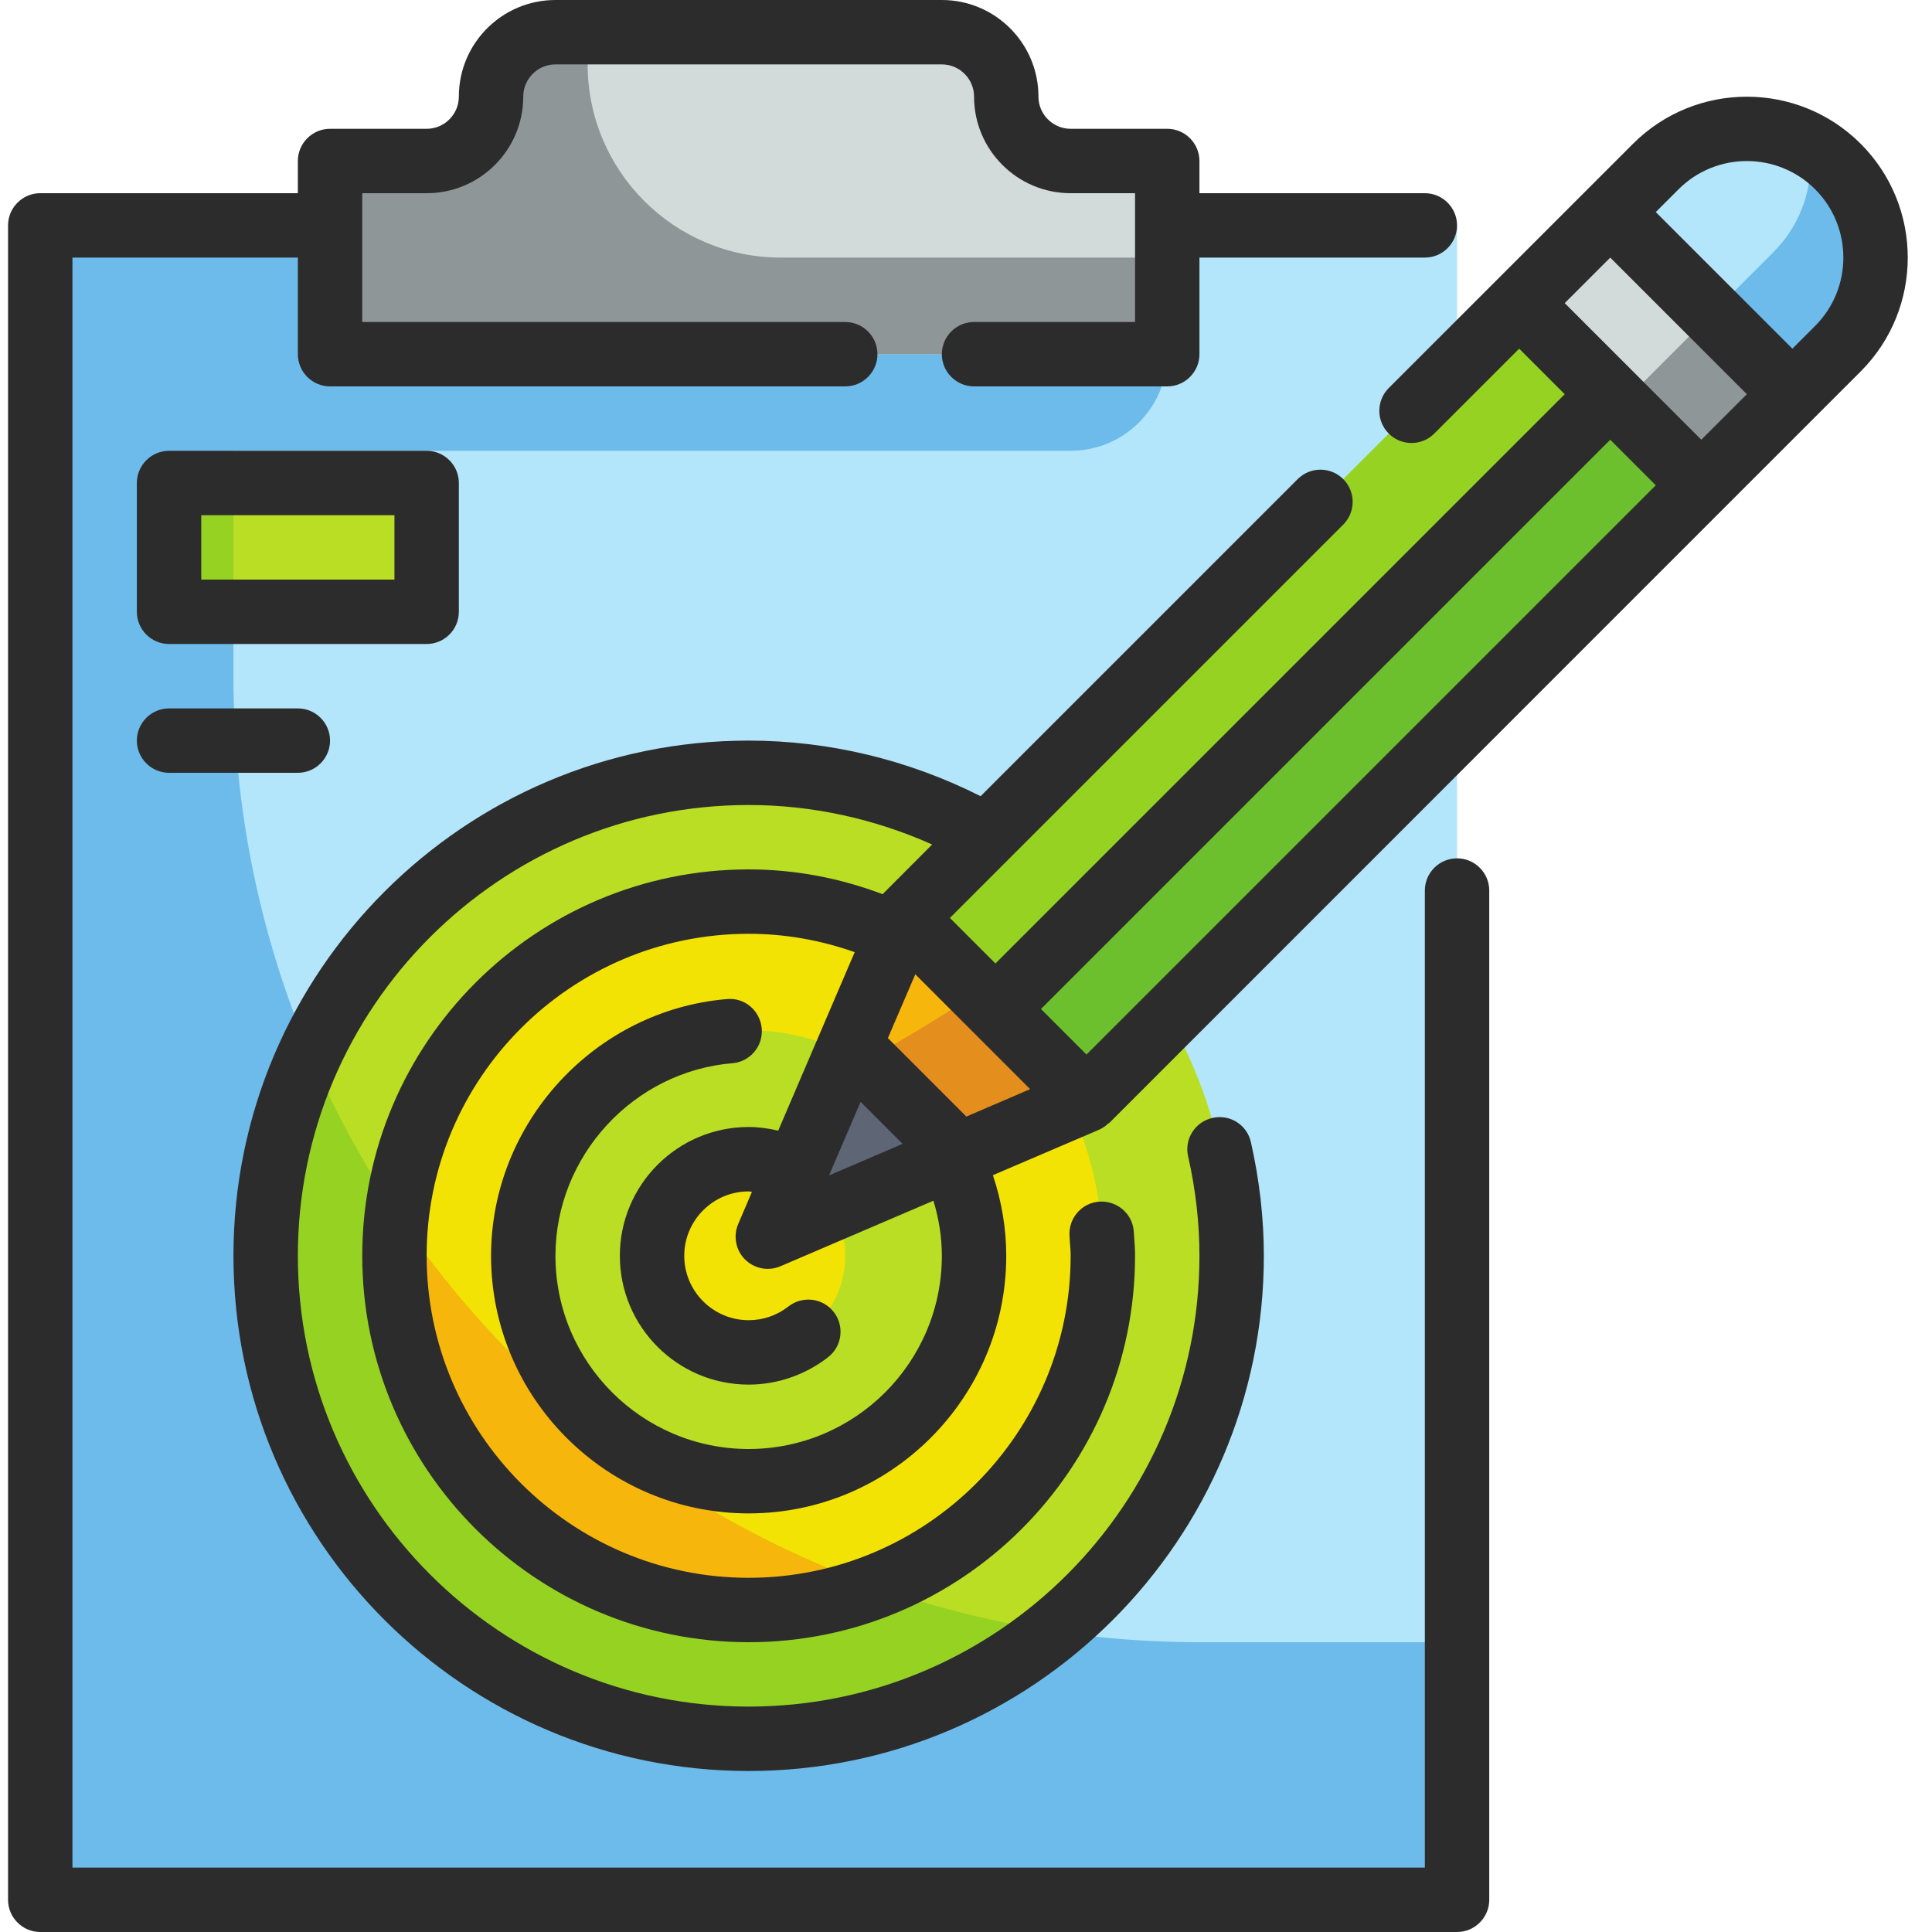 <svg xmlns="http://www.w3.org/2000/svg" xmlns:xlink="http://www.w3.org/1999/xlink" width="800" viewBox="0 0 600 600" height="800" preserveAspectRatio="xMidYMid meet"><path fill="#b3e6fa" d="M 452.5 590 L 12.5 590 L 12.5 70 L 452.5 70 L 452.5 590 " fill-opacity="1" fill-rule="nonzero"></path><path fill="#6dbbea" d="M 72.5 210 L 72.5 140 L 332.5 140 C 349.062 140 362.5 126.562 362.5 110 L 362.5 70 L 12.5 70 L 12.5 590 L 452.5 590 L 452.5 510 L 372.5 510 C 206.797 510 72.5 375.703 72.5 210 " fill-opacity="1" fill-rule="nonzero"></path><path fill="#b9de23" d="M 382.5 390 C 382.5 472.852 315.352 540 232.5 540 C 149.648 540 82.5 472.852 82.5 390 C 82.5 307.148 149.648 240 232.5 240 C 315.352 240 382.5 307.148 382.5 390 " fill-opacity="1" fill-rule="nonzero"></path><path fill="#f3e305" d="M 342.5 390 C 342.5 450.742 293.242 500 232.5 500 C 171.758 500 122.5 450.742 122.5 390 C 122.5 329.258 171.758 280 232.5 280 C 293.242 280 342.5 329.258 342.5 390 " fill-opacity="1" fill-rule="nonzero"></path><path fill="#b9de23" d="M 302.5 390 C 302.5 428.672 271.172 460 232.5 460 C 193.828 460 162.5 428.672 162.5 390 C 162.5 351.328 193.828 320 232.5 320 C 271.172 320 302.5 351.328 302.5 390 " fill-opacity="1" fill-rule="nonzero"></path><path fill="#f3e305" d="M 262.5 390 C 262.5 406.562 249.062 420 232.5 420 C 215.938 420 202.5 406.562 202.5 390 C 202.5 373.438 215.938 360 232.5 360 C 249.062 360 262.5 373.438 262.5 390 " fill-opacity="1" fill-rule="nonzero"></path><path fill="#95d221" d="M 337.422 341.641 L 280.859 285.078 L 471.797 94.141 L 528.359 150.703 L 337.422 341.641 " fill-opacity="1" fill-rule="nonzero"></path><path fill="#f7b60b" d="M 238.438 384.062 L 280.859 285.078 L 337.422 341.641 Z M 238.438 384.062 " fill-opacity="1" fill-rule="nonzero"></path><path fill="#b3e6fa" d="M 570.781 51.719 C 555.156 36.094 529.844 36.094 514.219 51.719 L 500.078 65.859 L 556.641 122.422 L 570.781 108.281 C 586.406 92.656 586.406 67.344 570.781 51.719 " fill-opacity="1" fill-rule="nonzero"></path><path fill="#d2dbda" d="M 528.359 150.703 L 471.797 94.141 L 500.078 65.859 L 556.641 122.422 L 528.359 150.703 " fill-opacity="1" fill-rule="nonzero"></path><path fill="#8f9697" d="M 297.852 358.594 L 263.906 324.648 L 238.438 384.062 Z M 297.852 358.594 " fill-opacity="1" fill-rule="nonzero"></path><path fill="#6cc02e" d="M 393.594 235.469 C 366.25 262.812 336.133 287.07 303.906 308.125 L 337.422 341.641 L 528.359 150.703 L 503.359 125.703 L 393.594 235.469 " fill-opacity="1" fill-rule="nonzero"></path><path fill="#e48e1e" d="M 268.672 329.414 L 297.852 358.594 L 238.438 384.062 L 337.422 341.641 L 303.906 308.125 C 292.422 315.625 280.703 322.773 268.672 329.414 " fill-opacity="1" fill-rule="nonzero"></path><path fill="#6dbbea" d="M 570.781 51.719 C 568.125 49.062 565.156 47.031 562.031 45.273 C 563.438 57.031 559.805 69.258 550.781 78.281 L 531.641 97.422 L 556.641 122.422 L 570.781 108.281 C 586.406 92.656 586.406 67.344 570.781 51.719 " fill-opacity="1" fill-rule="nonzero"></path><path fill="#8f9697" d="M 503.359 125.703 L 528.359 150.703 L 556.641 122.422 L 531.641 97.422 L 503.359 125.703 " fill-opacity="1" fill-rule="nonzero"></path><path fill="#5e6574" d="M 268.672 329.414 C 265.742 331.016 262.773 332.578 259.844 334.102 L 238.438 384.062 L 297.852 358.594 L 268.672 329.414 " fill-opacity="1" fill-rule="nonzero"></path><path fill="#d2dbda" d="M 312.5 30 C 312.5 18.945 303.555 10 292.5 10 L 172.5 10 C 161.445 10 152.5 18.945 152.5 30 C 152.5 41.055 143.555 50 132.5 50 L 102.5 50 L 102.5 110 L 362.5 110 L 362.5 50 L 332.5 50 C 321.445 50 312.5 41.055 312.5 30 " fill-opacity="1" fill-rule="nonzero"></path><path fill="#b9de23" d="M 132.5 190 L 52.5 190 L 52.5 150 L 132.5 150 L 132.5 190 " fill-opacity="1" fill-rule="nonzero"></path><path fill="#95d221" d="M 232.5 540 C 268.281 540 301.055 527.422 326.836 506.562 C 222.773 490.664 136.289 421.289 96.328 327.344 C 87.539 346.445 82.5 367.617 82.5 390 C 82.5 472.852 149.648 540 232.5 540 " fill-opacity="1" fill-rule="nonzero"></path><path fill="#f7b60b" d="M 232.5 500 C 246.367 500 259.609 497.305 271.797 492.656 C 210.781 470.898 158.867 429.961 123.32 377.07 C 122.812 381.328 122.5 385.625 122.5 390 C 122.5 450.742 171.758 500 232.5 500 " fill-opacity="1" fill-rule="nonzero"></path><path fill="#95d221" d="M 72.5 190 L 52.5 190 L 52.5 150 L 72.5 150 L 72.5 190 " fill-opacity="1" fill-rule="nonzero"></path><path fill="#8f9697" d="M 242.5 80 C 209.375 80 182.5 53.125 182.5 20 L 182.5 10 L 172.5 10 C 161.445 10 152.5 18.945 152.5 30 C 152.5 41.055 143.555 50 132.5 50 L 102.5 50 L 102.5 110 L 362.5 110 L 362.5 80 L 242.5 80 " fill-opacity="1" fill-rule="nonzero"></path><path fill="#2d2c2c" d="M 452.5 266.562 C 446.992 266.562 442.5 271.055 442.5 276.562 L 442.5 580 L 22.5 580 L 22.5 80 L 92.5 80 L 92.5 110 C 92.5 115.508 96.992 120 102.5 120 L 262.5 120 C 268.008 120 272.5 115.508 272.5 110 C 272.5 104.492 268.008 100 262.5 100 L 112.5 100 L 112.5 60 L 132.5 60 C 149.062 60 162.5 46.562 162.5 30 C 162.5 24.492 166.992 20 172.5 20 L 292.5 20 C 298.008 20 302.5 24.492 302.5 30 C 302.5 46.562 315.938 60 332.5 60 L 352.5 60 L 352.5 100 L 302.5 100 C 296.992 100 292.5 104.492 292.5 110 C 292.5 115.508 296.992 120 302.5 120 L 362.5 120 C 368.008 120 372.5 115.508 372.5 110 L 372.5 80 L 442.5 80 C 448.008 80 452.5 75.508 452.5 70 C 452.5 64.492 448.008 60 442.5 60 L 372.5 60 L 372.5 50 C 372.5 44.492 368.008 40 362.5 40 L 332.5 40 C 326.992 40 322.5 35.508 322.5 30 C 322.5 13.438 309.062 0 292.5 0 L 172.5 0 C 155.938 0 142.5 13.438 142.5 30 C 142.5 35.508 138.008 40 132.5 40 L 102.5 40 C 96.992 40 92.5 44.492 92.5 50 L 92.5 60 L 12.5 60 C 6.992 60 2.5 64.492 2.5 70 L 2.5 590 C 2.5 595.508 6.992 600 12.5 600 L 452.5 600 C 458.008 600 462.5 595.508 462.5 590 L 462.5 276.562 C 462.5 271.055 458.008 266.562 452.5 266.562 " fill-opacity="1" fill-rule="nonzero"></path><path fill="#2d2c2c" d="M 563.711 101.211 L 556.641 108.281 L 514.219 65.859 L 521.289 58.789 C 532.969 47.109 551.992 47.07 563.711 58.789 C 575.391 70.469 575.391 89.531 563.711 101.211 Z M 528.359 136.562 L 485.938 94.141 L 500.078 80 L 542.5 122.422 Z M 337.422 327.5 L 323.281 313.359 L 500.078 136.562 L 514.219 150.703 Z M 300.117 346.758 L 275.742 322.383 L 284.258 302.578 L 319.922 338.242 Z M 267.266 342.188 L 280.312 355.234 L 257.461 365.039 Z M 577.852 44.648 C 558.359 25.156 526.641 25.156 507.148 44.648 L 431.289 120.508 C 427.383 124.414 427.383 130.742 431.289 134.648 C 435.195 138.555 441.523 138.555 445.43 134.648 L 471.797 108.281 L 485.938 122.422 L 309.141 299.219 L 295 285.078 L 417.148 162.93 C 421.055 159.023 421.055 152.695 417.148 148.789 C 413.242 144.883 406.914 144.883 403.008 148.789 L 304.531 247.266 C 282.188 235.977 257.461 230 232.5 230 C 144.258 230 72.5 301.758 72.5 390 C 72.5 478.242 144.258 550 232.5 550 C 320.742 550 392.5 478.242 392.5 390 C 392.5 378.32 391.133 366.445 388.477 354.688 C 387.266 349.297 381.914 345.938 376.523 347.188 C 371.133 348.398 367.734 353.75 368.984 359.141 C 371.328 369.453 372.5 379.805 372.5 390 C 372.5 467.188 309.688 530 232.5 530 C 155.312 530 92.5 467.188 92.5 390 C 92.5 312.812 155.312 250 232.5 250 C 252.148 250 271.562 254.258 289.492 262.266 L 274.102 277.695 C 260.742 272.656 246.797 270 232.5 270 C 166.328 270 112.5 323.828 112.5 390 C 112.5 456.172 166.328 510 232.5 510 C 298.672 510 352.5 456.172 352.5 390 C 352.5 388.086 352.383 386.172 352.227 384.297 L 352.109 382.5 C 351.758 376.992 347.031 372.891 341.484 373.164 C 335.977 373.516 331.797 378.281 332.148 383.789 L 332.266 385.82 C 332.383 387.188 332.5 388.594 332.5 390 C 332.5 445.156 287.656 490 232.5 490 C 177.344 490 132.5 445.156 132.5 390 C 132.5 334.844 177.344 290 232.5 290 C 243.789 290 254.805 291.953 265.43 295.703 L 241.68 351.133 C 238.672 350.43 235.586 350 232.5 350 C 210.43 350 192.5 367.93 192.5 390 C 192.5 412.07 210.43 430 232.5 430 C 241.445 430 250.195 426.953 257.227 421.445 C 261.562 418.047 262.305 411.758 258.906 407.422 C 255.469 403.047 249.18 402.344 244.844 405.742 C 241.289 408.516 237.031 410 232.5 410 C 221.484 410 212.5 401.016 212.5 390 C 212.5 378.984 221.484 370 232.5 370 C 232.852 370 233.203 370.117 233.516 370.156 L 229.258 380.117 C 227.656 383.867 228.477 388.242 231.367 391.133 C 233.281 393.047 235.859 394.062 238.438 394.062 C 239.766 394.062 241.094 393.789 242.383 393.242 L 289.883 372.891 C 291.562 378.438 292.5 384.18 292.5 390 C 292.5 423.086 265.586 450 232.5 450 C 199.414 450 172.5 423.086 172.5 390 C 172.5 359.062 196.641 332.773 227.422 330.195 C 232.93 329.766 237.031 324.922 236.562 319.414 C 236.094 313.906 231.289 309.727 225.742 310.273 C 184.688 313.711 152.5 348.75 152.5 390 C 152.5 434.102 188.398 470 232.5 470 C 276.602 470 312.5 434.102 312.5 390 C 312.5 381.445 311.055 373.047 308.359 364.961 L 341.211 350.898 L 341.367 350.82 C 342.461 350.352 343.359 349.688 344.18 348.906 C 344.297 348.828 344.414 348.789 344.531 348.711 L 535.43 157.773 L 577.852 115.352 C 597.344 95.859 597.344 64.141 577.852 44.648 " fill-opacity="1" fill-rule="nonzero"></path><path fill="#2d2c2c" d="M 122.5 180 L 62.5 180 L 62.5 160 L 122.5 160 Z M 142.5 190 L 142.5 150 C 142.5 144.492 138.008 140 132.5 140 L 52.5 140 C 46.992 140 42.5 144.492 42.5 150 L 42.5 190 C 42.5 195.508 46.992 200 52.5 200 L 132.5 200 C 138.008 200 142.5 195.508 142.5 190 " fill-opacity="1" fill-rule="nonzero"></path><path fill="#2d2c2c" d="M 52.5 220 C 46.992 220 42.5 224.492 42.5 230 C 42.5 235.508 46.992 240 52.5 240 L 92.5 240 C 98.008 240 102.5 235.508 102.5 230 C 102.5 224.492 98.008 220 92.5 220 L 52.5 220 " fill-opacity="1" fill-rule="nonzero"></path></svg>